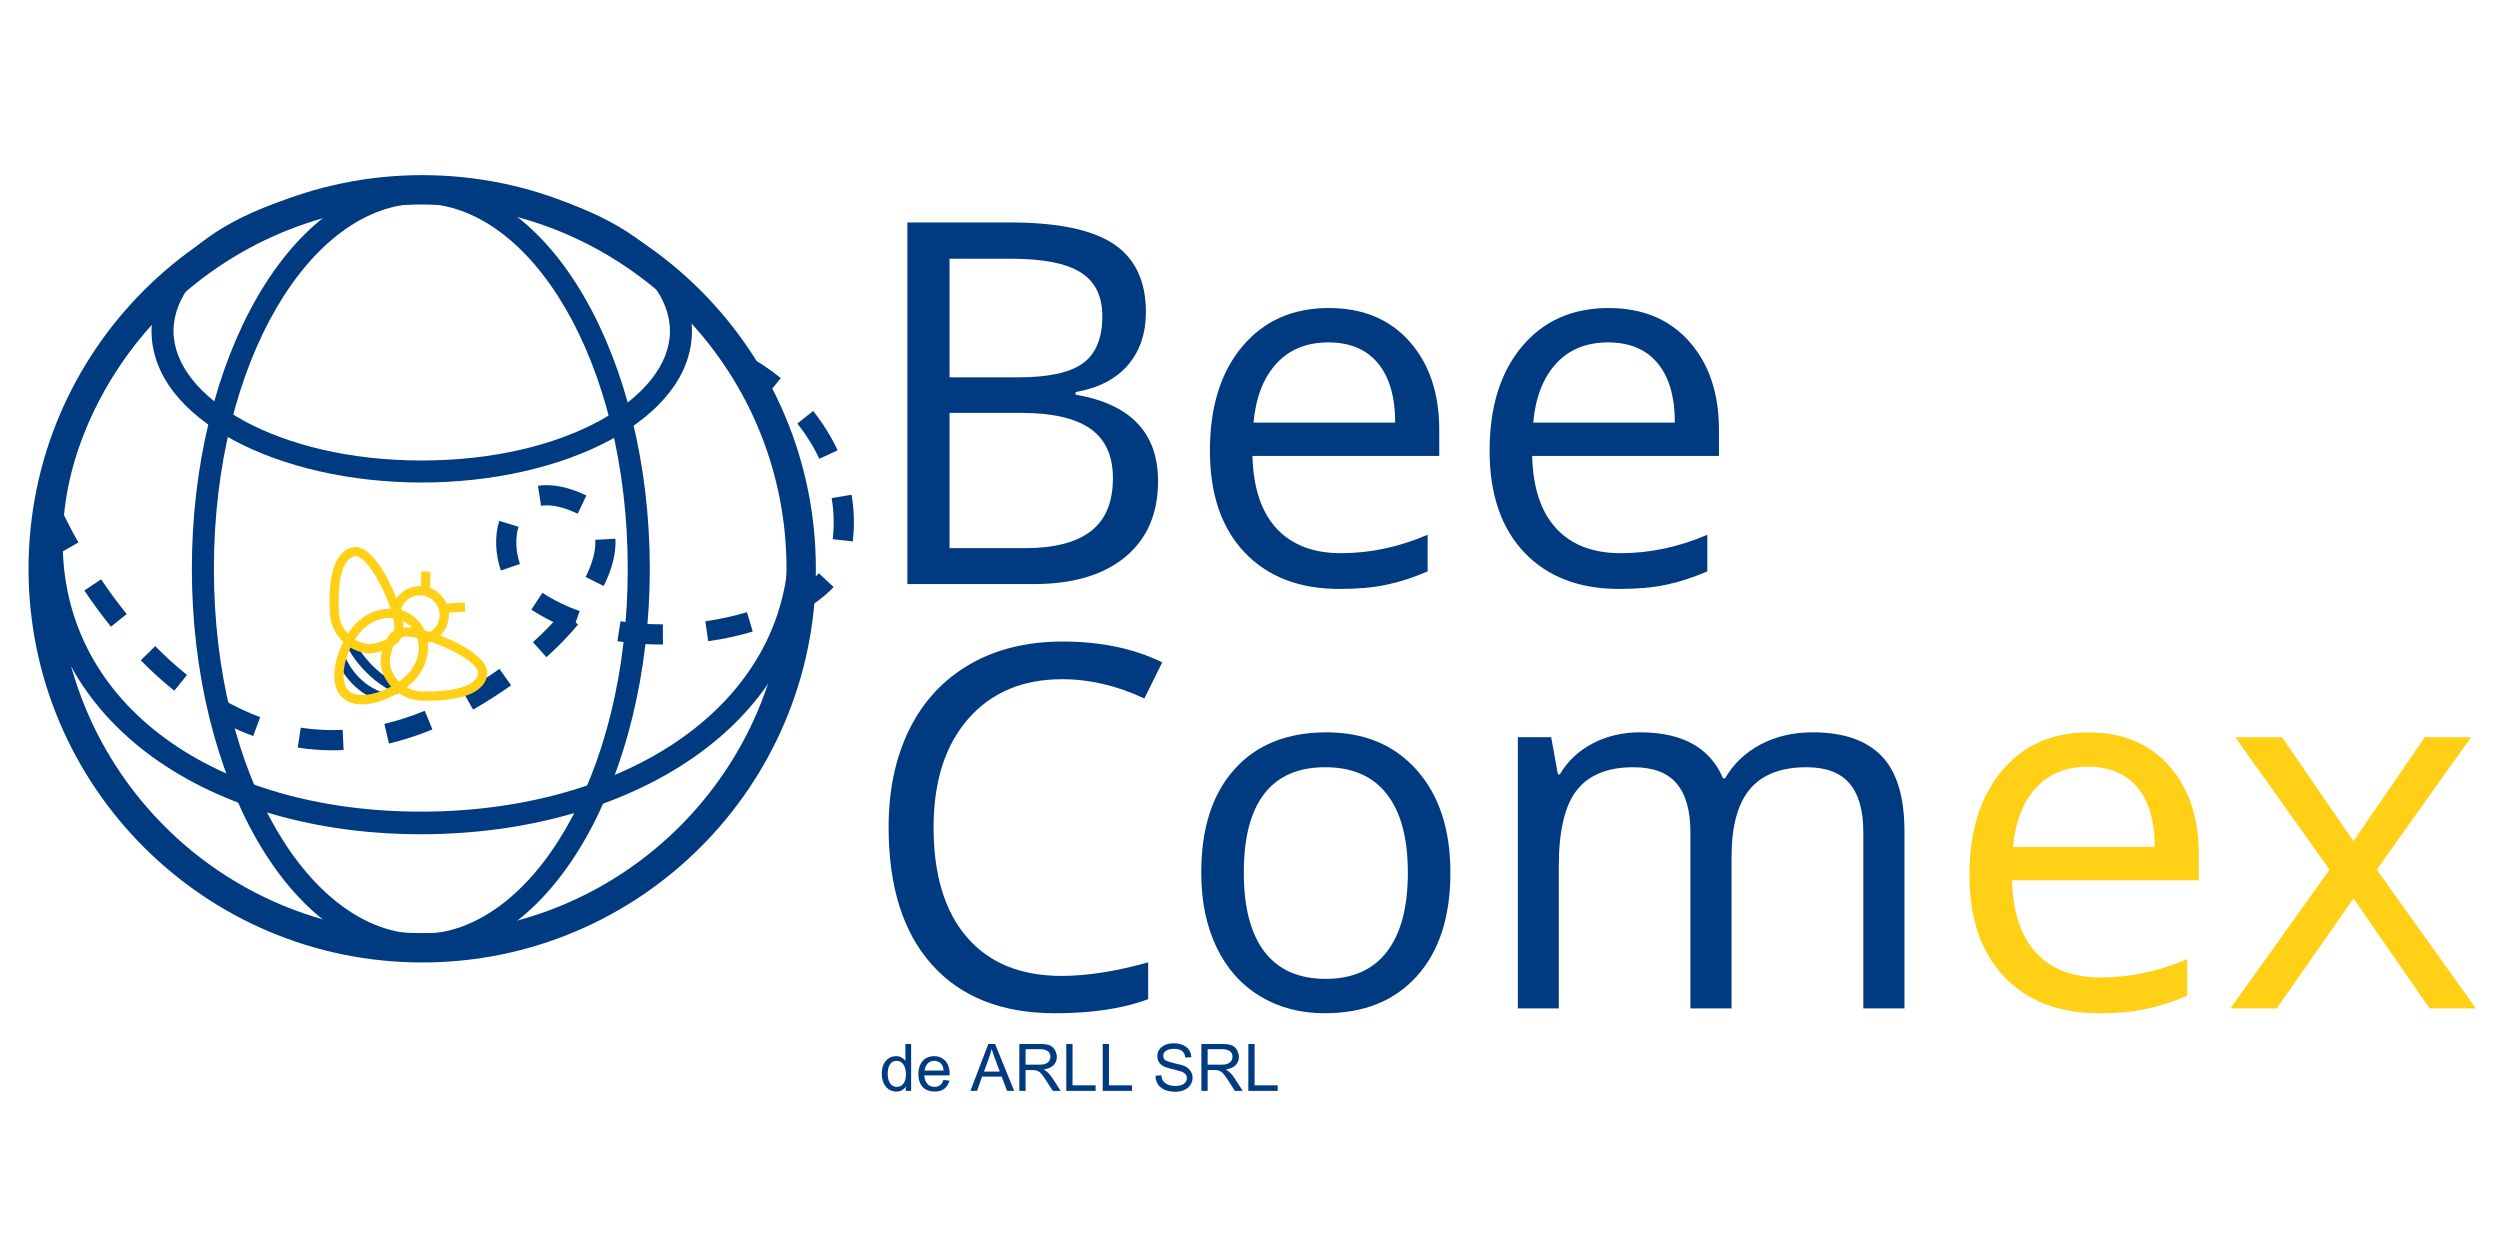 <svg xmlns="http://www.w3.org/2000/svg" xmlns:xlink="http://www.w3.org/1999/xlink" width="300" zoomAndPan="magnify" viewBox="0 0 224.88 112.5" height="150" preserveAspectRatio="xMidYMid meet" version="1.0"><defs><g/><clipPath id="4e946f35e6"><path d="M 0.438 4 L 224 4 L 224 105 L 0.438 105 Z M 0.438 4 " clip-rule="nonzero"/></clipPath><clipPath id="84ab11458d"><path d="M 76 0.062 L 223.367 0.062 L 223.367 100.414 L 76 100.414 Z M 76 0.062 " clip-rule="nonzero"/></clipPath><clipPath id="4575d3ab84"><rect x="0" width="148" y="0" height="101"/></clipPath><clipPath id="15143fcfcd"><path d="M 2.488 11.742 L 73.387 11.742 L 73.387 82.641 L 2.488 82.641 Z M 2.488 11.742 " clip-rule="nonzero"/></clipPath><clipPath id="6c06d7a8db"><path d="M 73.367 47.191 C 73.367 66.758 57.504 82.621 37.938 82.621 L 37.938 81.301 L 37.938 82.621 C 18.371 82.621 2.508 66.758 2.508 47.191 L 3.828 47.191 L 2.508 47.191 C 2.508 27.625 18.371 11.762 37.938 11.762 L 37.938 13.082 L 37.938 11.762 C 57.504 11.762 73.367 27.625 73.367 47.191 L 72.047 47.191 L 73.367 47.191 M 70.727 47.191 C 70.727 29.086 56.047 14.406 37.941 14.406 C 19.836 14.406 5.156 29.086 5.156 47.191 C 5.156 65.297 19.836 79.977 37.941 79.977 C 56.047 79.977 70.727 65.297 70.727 47.191 Z M 70.727 47.191 " clip-rule="nonzero"/></clipPath><clipPath id="2d27e7c8dd"><path d="M 0.488 0.742 L 71.387 0.742 L 71.387 71.641 L 0.488 71.641 Z M 0.488 0.742 " clip-rule="nonzero"/></clipPath><clipPath id="fc7688f3e1"><path d="M 71.367 36.191 C 71.367 55.758 55.504 71.621 35.938 71.621 L 35.938 70.301 L 35.938 71.621 C 16.371 71.621 0.508 55.758 0.508 36.191 L 1.828 36.191 L 0.508 36.191 C 0.508 16.625 16.371 0.762 35.938 0.762 L 35.938 2.082 L 35.938 0.762 C 55.504 0.762 71.367 16.625 71.367 36.191 L 70.047 36.191 L 71.367 36.191 M 68.727 36.191 C 68.727 18.086 54.047 3.406 35.941 3.406 C 17.836 3.406 3.156 18.086 3.156 36.191 C 3.156 54.297 17.836 68.977 35.941 68.977 C 54.047 68.977 68.727 54.297 68.727 36.191 Z M 68.727 36.191 " clip-rule="nonzero"/></clipPath><clipPath id="b54aa1366a"><rect x="0" width="72" y="0" height="72"/></clipPath><clipPath id="09ea2062e7"><path d="M 17.137 12.328 L 58.445 12.328 L 58.445 82.055 L 17.137 82.055 Z M 17.137 12.328 " clip-rule="nonzero"/></clipPath><clipPath id="4c4e88cec2"><path d="M 58.422 47.191 C 58.422 65.895 49.609 82.043 37.812 82.043 L 37.812 81.051 L 37.812 82.043 C 26.016 82.043 17.207 65.895 17.207 47.191 L 18.195 47.191 L 17.207 47.191 C 17.207 28.488 26.016 12.34 37.812 12.34 L 37.812 13.328 L 37.812 12.34 C 49.609 12.34 58.422 28.488 58.422 47.191 L 57.43 47.191 L 58.422 47.191 M 56.438 47.191 C 56.438 28.492 47.684 14.324 37.812 14.324 C 27.945 14.324 19.191 28.492 19.191 47.191 C 19.191 65.891 27.945 80.059 37.812 80.059 C 47.684 80.059 56.438 65.887 56.438 47.191 Z M 56.438 47.191 " clip-rule="nonzero"/></clipPath><clipPath id="d171b89176"><path d="M 0.164 0.328 L 41.445 0.328 L 41.445 70.055 L 0.164 70.055 Z M 0.164 0.328 " clip-rule="nonzero"/></clipPath><clipPath id="0279e536f8"><path d="M 41.422 35.191 C 41.422 53.895 32.609 70.043 20.812 70.043 L 20.812 69.051 L 20.812 70.043 C 9.016 70.043 0.207 53.895 0.207 35.191 L 1.195 35.191 L 0.207 35.191 C 0.207 16.488 9.016 0.34 20.812 0.34 L 20.812 1.328 L 20.812 0.34 C 32.609 0.34 41.422 16.488 41.422 35.191 L 40.43 35.191 L 41.422 35.191 M 39.438 35.191 C 39.438 16.492 30.684 2.324 20.812 2.324 C 10.945 2.324 2.191 16.492 2.191 35.191 C 2.191 53.891 10.945 68.059 20.812 68.059 C 30.684 68.059 39.438 53.887 39.438 35.191 Z M 39.438 35.191 " clip-rule="nonzero"/></clipPath><clipPath id="aa376ca68c"><rect x="0" width="42" y="0" height="71"/></clipPath><clipPath id="153c65a24c"><path d="M 13.328 12.035 L 62.254 12.035 L 62.254 39.574 L 13.328 39.574 Z M 13.328 12.035 " clip-rule="nonzero"/></clipPath><clipPath id="e223180a92"><path d="M 62.215 25.785 C 62.215 33.773 50.715 39.426 37.895 39.426 L 37.895 38.438 L 37.895 39.426 C 25.07 39.426 13.578 33.77 13.578 25.785 L 14.566 25.785 L 13.578 25.785 C 13.578 17.797 25.078 12.145 37.895 12.145 L 37.895 13.137 L 37.895 12.145 C 50.719 12.145 62.215 17.801 62.215 25.785 L 61.227 25.785 L 62.215 25.785 M 60.234 25.785 C 60.234 19.801 50.84 14.125 37.891 14.125 C 24.945 14.125 15.555 19.801 15.555 25.785 C 15.555 31.773 24.949 37.445 37.895 37.445 C 50.844 37.445 60.238 31.773 60.238 25.785 Z M 60.234 25.785 " clip-rule="nonzero"/></clipPath><clipPath id="3850f30a4a"><path d="M 0.34 0.035 L 49.254 0.035 L 49.254 27.488 L 0.34 27.488 Z M 0.34 0.035 " clip-rule="nonzero"/></clipPath><clipPath id="a35a527655"><path d="M 49.215 13.785 C 49.215 21.773 37.715 27.426 24.895 27.426 L 24.895 26.438 L 24.895 27.426 C 12.07 27.426 0.578 21.77 0.578 13.785 L 1.566 13.785 L 0.578 13.785 C 0.578 5.797 12.078 0.145 24.895 0.145 L 24.895 1.137 L 24.895 0.145 C 37.719 0.145 49.215 5.801 49.215 13.785 L 48.227 13.785 L 49.215 13.785 M 47.234 13.785 C 47.234 7.801 37.84 2.125 24.891 2.125 C 11.945 2.125 2.555 7.801 2.555 13.785 C 2.555 19.773 11.949 25.445 24.895 25.445 C 37.844 25.445 47.238 19.773 47.238 13.785 Z M 47.234 13.785 " clip-rule="nonzero"/></clipPath><clipPath id="ab21beedd0"><rect x="0" width="50" y="0" height="28"/></clipPath><clipPath id="795e57f8c5"><path d="M 3.367 12.035 L 73 12.035 L 73 71.215 L 3.367 71.215 Z M 3.367 12.035 " clip-rule="nonzero"/></clipPath><clipPath id="b376049e05"><path d="M 72.977 44.77 C 72.977 61.371 56.457 71.082 37.812 71.082 L 37.812 70.066 L 37.812 71.082 C 19.129 71.082 3.559 61.34 3.559 44.77 L 4.574 44.77 L 3.559 44.77 C 3.559 28.469 18.812 12.07 37.812 12.07 L 37.812 13.082 L 37.812 12.066 C 56.781 12.066 72.977 28.43 72.977 44.766 L 71.961 44.766 L 72.977 44.766 M 70.945 44.766 C 70.945 29.633 55.746 14.09 37.809 14.09 C 19.91 14.09 5.582 29.598 5.582 44.766 C 5.582 59.664 19.594 69.047 37.809 69.047 C 56.062 69.047 70.945 59.633 70.945 44.766 Z M 70.945 44.766 " clip-rule="nonzero"/></clipPath><clipPath id="e231fc3684"><path d="M 0.543 0.035 L 70 0.035 L 70 59.215 L 0.543 59.215 Z M 0.543 0.035 " clip-rule="nonzero"/></clipPath><clipPath id="24fc5c0918"><path d="M 69.977 32.77 C 69.977 49.371 53.457 59.082 34.812 59.082 L 34.812 58.066 L 34.812 59.082 C 16.129 59.082 0.559 49.34 0.559 32.77 L 1.574 32.77 L 0.559 32.77 C 0.559 16.469 15.812 0.07 34.812 0.07 L 34.812 1.082 L 34.812 0.066 C 53.781 0.066 69.977 16.43 69.977 32.766 L 68.961 32.766 L 69.977 32.766 M 67.945 32.766 C 67.945 17.633 52.746 2.09 34.809 2.09 C 16.91 2.09 2.582 17.598 2.582 32.766 C 2.582 47.664 16.594 57.047 34.809 57.047 C 53.062 57.047 67.945 47.633 67.945 32.766 Z M 67.945 32.766 " clip-rule="nonzero"/></clipPath><clipPath id="3f1a172c7c"><rect x="0" width="70" y="0" height="60"/></clipPath><clipPath id="830e00c747"><path d="M 3.367 27.562 L 76.902 27.562 L 76.902 63.598 L 3.367 63.598 Z M 3.367 27.562 " clip-rule="nonzero"/></clipPath><clipPath id="026157e32e"><path d="M 9.039 48.137 C 9.719 49.145 10.488 50.203 11.34 51.266 L 9.926 52.402 C 9.035 51.297 8.238 50.195 7.531 49.148 Z M 13.906 54.152 C 14.797 55.055 15.75 55.93 16.77 56.742 L 15.629 58.164 C 14.551 57.305 13.543 56.383 12.609 55.43 Z M 19.918 58.914 C 21.008 59.547 22.152 60.098 23.355 60.543 L 22.73 62.246 C 21.422 61.766 20.18 61.172 19.004 60.488 Z M 27.012 61.488 C 27.938 61.633 28.895 61.707 29.875 61.707 L 29.875 62.613 L 29.875 61.707 C 30.172 61.707 30.469 61.699 30.777 61.688 L 30.863 63.5 C 30.531 63.52 30.199 63.527 29.879 63.527 C 28.801 63.527 27.754 63.441 26.734 63.285 Z M 34.531 61.148 C 35.707 60.871 36.918 60.484 38.168 59.969 L 38.855 61.652 C 37.523 62.195 36.219 62.613 34.949 62.918 Z M 41.625 58.281 C 42.469 57.801 43.332 57.266 44.203 56.676 L 44.715 57.43 L 44.203 56.676 C 44.438 56.52 44.664 56.359 44.887 56.199 L 45.941 57.68 C 45.703 57.848 45.469 58.012 45.223 58.176 C 44.309 58.797 43.41 59.355 42.52 59.863 Z M 47.906 53.793 C 48.934 52.875 49.816 51.953 50.566 51.047 L 51.965 52.203 C 51.156 53.18 50.203 54.172 49.117 55.145 Z M 52.648 47.93 C 53.305 46.621 53.57 45.48 53.516 44.582 L 55.328 44.484 C 55.402 45.801 55.012 47.258 54.273 48.738 Z M 51.934 42.234 C 51.93 42.23 51.926 42.23 51.922 42.227 C 50.477 41.547 49.406 41.398 48.637 41.52 L 48.359 39.723 C 49.598 39.531 51.047 39.805 52.695 40.586 L 52.305 41.402 L 52.695 40.586 C 52.703 40.59 52.707 40.594 52.715 40.594 Z M 46.605 43.41 C 46.305 44.395 46.344 45.621 46.734 46.758 L 45.016 47.344 C 44.523 45.902 44.441 44.273 44.871 42.879 Z M 48.758 49.352 C 49.789 50.027 50.918 50.574 52.113 51 L 51.504 52.711 C 50.188 52.242 48.93 51.633 47.762 50.867 Z M 55.785 51.914 C 57.039 52.109 58.316 52.195 59.598 52.191 L 59.602 54.008 C 58.234 54.012 56.859 53.918 55.508 53.711 Z M 63.422 51.914 C 64.73 51.727 65.988 51.449 67.168 51.098 L 67.684 52.84 C 66.418 53.219 65.074 53.512 63.68 53.711 Z M 70.68 49.711 C 71.93 49.066 72.934 48.344 73.633 47.594 L 74.965 48.832 C 74.086 49.777 72.895 50.617 71.52 51.328 Z M 74.887 44.527 C 75.031 43.242 74.988 42.004 74.789 40.828 L 76.582 40.527 C 76.809 41.863 76.859 43.27 76.691 44.727 Z M 73.68 37.293 C 73.145 36.152 72.473 35.086 71.703 34.117 L 73.125 32.988 C 73.977 34.062 74.727 35.246 75.324 36.527 Z M 69.059 31.441 C 68.039 30.605 66.969 29.918 65.914 29.395 L 66.719 27.77 C 67.898 28.352 69.086 29.117 70.211 30.031 Z M 5.242 41.383 L 4.406 41.738 L 5.242 41.383 C 5.242 41.383 5.836 42.773 6.996 44.824 L 5.414 45.719 C 4.215 43.594 3.594 42.141 3.574 42.094 Z M 5.242 41.383 " clip-rule="nonzero"/></clipPath><clipPath id="c1bb683ae8"><path d="M 0.543 0.562 L 73.898 0.562 L 73.898 36.598 L 0.543 36.598 Z M 0.543 0.562 " clip-rule="nonzero"/></clipPath><clipPath id="166944b69b"><path d="M 6.039 21.137 C 6.719 22.145 7.488 23.203 8.34 24.266 L 6.926 25.402 C 6.035 24.297 5.238 23.195 4.531 22.148 Z M 10.906 27.152 C 11.797 28.055 12.75 28.93 13.77 29.742 L 12.629 31.164 C 11.551 30.305 10.543 29.383 9.609 28.43 Z M 16.918 31.914 C 18.008 32.547 19.152 33.098 20.355 33.543 L 19.73 35.246 C 18.422 34.766 17.18 34.172 16.004 33.488 Z M 24.012 34.488 C 24.938 34.633 25.895 34.707 26.875 34.707 L 26.875 35.613 L 26.875 34.707 C 27.172 34.707 27.469 34.699 27.777 34.688 L 27.863 36.5 C 27.531 36.52 27.199 36.527 26.879 36.527 C 25.801 36.527 24.754 36.441 23.734 36.285 Z M 31.531 34.148 C 32.707 33.871 33.918 33.484 35.168 32.969 L 35.855 34.652 C 34.523 35.195 33.219 35.613 31.949 35.918 Z M 38.625 31.281 C 39.469 30.801 40.332 30.266 41.203 29.676 L 41.715 30.43 L 41.203 29.676 C 41.438 29.52 41.664 29.359 41.887 29.199 L 42.941 30.68 C 42.703 30.848 42.469 31.012 42.223 31.176 C 41.309 31.797 40.41 32.355 39.52 32.863 Z M 44.906 26.793 C 45.934 25.875 46.816 24.953 47.566 24.047 L 48.965 25.203 C 48.156 26.18 47.203 27.172 46.117 28.145 Z M 49.648 20.93 C 50.305 19.621 50.57 18.48 50.516 17.582 L 52.328 17.484 C 52.402 18.801 52.012 20.258 51.273 21.738 Z M 48.934 15.234 C 48.93 15.23 48.926 15.23 48.922 15.227 C 47.477 14.547 46.406 14.398 45.637 14.52 L 45.359 12.723 C 46.598 12.531 48.047 12.805 49.695 13.586 L 49.305 14.402 L 49.695 13.586 C 49.703 13.59 49.707 13.594 49.715 13.594 Z M 43.605 16.41 C 43.305 17.395 43.344 18.621 43.734 19.758 L 42.016 20.344 C 41.523 18.902 41.441 17.273 41.871 15.879 Z M 45.758 22.352 C 46.789 23.027 47.918 23.574 49.113 24 L 48.504 25.711 C 47.188 25.242 45.93 24.633 44.762 23.867 Z M 52.785 24.914 C 54.039 25.109 55.316 25.195 56.598 25.191 L 56.602 27.008 C 55.234 27.012 53.859 26.918 52.508 26.711 Z M 60.422 24.914 C 61.73 24.727 62.988 24.449 64.168 24.098 L 64.684 25.84 C 63.418 26.219 62.074 26.512 60.68 26.711 Z M 67.68 22.711 C 68.93 22.066 69.934 21.344 70.633 20.594 L 71.965 21.832 C 71.086 22.777 69.895 23.617 68.52 24.328 Z M 71.887 17.527 C 72.031 16.242 71.988 15.004 71.789 13.828 L 73.582 13.527 C 73.809 14.863 73.859 16.27 73.691 17.727 Z M 70.68 10.293 C 70.145 9.152 69.473 8.086 68.703 7.117 L 70.125 5.988 C 70.977 7.062 71.727 8.246 72.324 9.527 Z M 66.059 4.441 C 65.039 3.605 63.969 2.918 62.914 2.395 L 63.719 0.77 C 64.898 1.352 66.086 2.117 67.211 3.031 Z M 2.242 14.383 L 1.406 14.738 L 2.242 14.383 C 2.242 14.383 2.836 15.773 3.996 17.824 L 2.414 18.719 C 1.215 16.594 0.594 15.141 0.574 15.094 Z M 2.242 14.383 " clip-rule="nonzero"/></clipPath><clipPath id="434417d9c1"><rect x="0" width="74" y="0" height="37"/></clipPath><clipPath id="737213650d"><path d="M 31.199 53.637 L 36.18 53.637 L 36.18 58.617 L 31.199 58.617 Z M 31.199 53.637 " clip-rule="nonzero"/></clipPath><clipPath id="f10da79071"><path d="M 31.957 53.898 C 31.945 53.871 33.168 56.418 36.051 57.707 L 35.715 58.461 C 32.562 57.051 31.227 54.281 31.215 54.258 Z M 31.957 53.898 " clip-rule="nonzero"/></clipPath><clipPath id="d8c2a1605a"><path d="M 0.199 0.824 L 5.18 0.824 L 5.18 5.602 L 0.199 5.602 Z M 0.199 0.824 " clip-rule="nonzero"/></clipPath><clipPath id="76408a07ad"><path d="M 0.957 0.898 C 0.945 0.871 2.168 3.418 5.051 4.707 L 4.715 5.461 C 1.562 4.051 0.227 1.281 0.215 1.258 Z M 0.957 0.898 " clip-rule="nonzero"/></clipPath><clipPath id="b2a97fa965"><rect x="0" width="6" y="0" height="6"/></clipPath><clipPath id="4ba4a13634"><path d="M 30.027 55.102 L 34.422 55.102 L 34.422 59.203 L 30.027 59.203 Z M 30.027 55.102 " clip-rule="nonzero"/></clipPath><clipPath id="26d21c046b"><path d="M 31.023 55.141 C 31.016 55.113 31.855 57.438 34.352 58.316 L 34.078 59.098 C 31.211 58.086 30.258 55.445 30.25 55.422 Z M 31.023 55.141 " clip-rule="nonzero"/></clipPath><clipPath id="9b1614e8fb"><path d="M 0.066 0.102 L 4.367 0.102 L 4.367 4.203 L 0.066 4.203 Z M 0.066 0.102 " clip-rule="nonzero"/></clipPath><clipPath id="d676d82eb7"><path d="M 1.023 0.141 C 1.016 0.113 1.855 2.438 4.352 3.316 L 4.078 4.098 C 1.211 3.086 0.258 0.445 0.25 0.422 Z M 1.023 0.141 " clip-rule="nonzero"/></clipPath><clipPath id="64d1f2f979"><rect x="0" width="5" y="0" height="5"/></clipPath><clipPath id="83a3c18505"><path d="M 30 50.707 L 38.523 50.707 L 38.523 59.496 L 30 59.496 Z M 30 50.707 " clip-rule="nonzero"/></clipPath><clipPath id="78d8147566"><path d="M 35.484 51.645 C 34.477 51.48 33.312 51.855 32.469 52.777 C 31.074 54.289 30.305 57.234 31.332 58.184 L 31.051 58.484 L 31.332 58.184 C 32.363 59.129 35.273 58.152 36.664 56.645 C 37.492 55.75 37.781 54.598 37.566 53.621 L 38.371 53.441 C 38.648 54.699 38.27 56.129 37.27 57.207 L 36.969 56.926 L 37.27 57.207 C 35.879 58.715 32.395 60.289 30.773 58.793 C 29.148 57.301 30.477 53.723 31.863 52.223 L 32.168 52.504 L 31.863 52.223 C 32.887 51.117 34.32 50.621 35.625 50.84 Z M 35.484 51.645 " clip-rule="nonzero"/></clipPath><clipPath id="623c36f5d5"><path d="M 0 0.707 L 8.523 0.707 L 8.523 9.496 L 0 9.496 Z M 0 0.707 " clip-rule="nonzero"/></clipPath><clipPath id="1dab45bf20"><path d="M 5.484 1.645 C 4.477 1.48 3.312 1.855 2.469 2.777 C 1.074 4.289 0.305 7.234 1.332 8.184 L 1.051 8.484 L 1.332 8.184 C 2.363 9.129 5.273 8.152 6.664 6.645 C 7.492 5.75 7.781 4.598 7.566 3.621 L 8.371 3.441 C 8.648 4.699 8.27 6.129 7.27 7.207 L 6.969 6.926 L 7.27 7.207 C 5.879 8.715 2.395 10.289 0.773 8.793 C -0.852 7.301 0.477 3.723 1.863 2.223 L 2.168 2.504 L 1.863 2.223 C 2.887 1.117 4.32 0.621 5.625 0.84 Z M 5.484 1.645 " clip-rule="nonzero"/></clipPath><clipPath id="d16e710b6c"><rect x="0" width="9" y="0" height="10"/></clipPath><clipPath id="31de21f477"><path d="M 35.008 48.656 L 40.574 48.656 L 40.574 54 L 35.008 54 Z M 35.008 48.656 " clip-rule="nonzero"/></clipPath><clipPath id="123428e7ad"><path d="M 37.922 53.113 C 38.336 53.07 38.734 52.883 39.035 52.555 L 39.336 52.836 L 39.035 52.555 C 39.695 51.836 39.656 50.715 38.934 50.051 L 39.219 49.75 L 38.934 50.051 C 38.215 49.391 37.094 49.43 36.43 50.152 C 36.137 50.465 35.984 50.859 35.965 51.262 L 35.551 51.238 L 35.617 50.836 C 36.258 50.941 36.863 51.219 37.363 51.68 C 37.887 52.164 38.219 52.781 38.367 53.441 L 37.965 53.531 L 37.922 53.125 M 38.008 53.941 L 37.641 53.98 L 37.562 53.621 C 37.445 53.105 37.191 52.645 36.805 52.281 L 37.086 51.98 L 36.805 52.281 C 36.43 51.938 35.977 51.727 35.484 51.645 L 35.117 51.582 L 35.141 51.215 C 35.168 50.633 35.395 50.055 35.828 49.594 L 36.129 49.875 L 35.828 49.594 C 36.801 48.535 38.441 48.469 39.5 49.441 C 40.555 50.414 40.621 52.059 39.648 53.113 C 39.203 53.594 38.617 53.871 38.012 53.934 Z M 38.008 53.941 " clip-rule="nonzero"/></clipPath><clipPath id="f010dc94f3"><path d="M 0.082 0.656 L 5.574 0.656 L 5.574 6 L 0.082 6 Z M 0.082 0.656 " clip-rule="nonzero"/></clipPath><clipPath id="f8e9c5101b"><path d="M 2.922 5.113 C 3.336 5.07 3.734 4.883 4.035 4.555 L 4.336 4.836 L 4.035 4.555 C 4.695 3.836 4.656 2.715 3.934 2.051 L 4.219 1.75 L 3.934 2.051 C 3.215 1.391 2.094 1.43 1.43 2.152 C 1.137 2.465 0.984 2.859 0.965 3.262 L 0.551 3.238 L 0.617 2.836 C 1.258 2.941 1.863 3.219 2.363 3.68 C 2.887 4.164 3.219 4.781 3.367 5.441 L 2.965 5.531 L 2.922 5.125 M 3.008 5.941 L 2.641 5.98 L 2.562 5.621 C 2.445 5.105 2.191 4.645 1.805 4.281 L 2.086 3.98 L 1.805 4.281 C 1.43 3.938 0.977 3.727 0.484 3.645 L 0.117 3.582 L 0.141 3.215 C 0.168 2.633 0.395 2.055 0.828 1.594 L 1.129 1.875 L 0.828 1.594 C 1.801 0.535 3.441 0.469 4.5 1.441 C 5.555 2.414 5.621 4.059 4.648 5.113 C 4.203 5.594 3.617 5.871 3.012 5.934 Z M 3.008 5.941 " clip-rule="nonzero"/></clipPath><clipPath id="0332e717b4"><rect x="0" width="6" y="0" height="6"/></clipPath><clipPath id="e2db206cc0"><path d="M 35.301 50.707 L 38.523 50.707 L 38.523 53.637 L 35.301 53.637 Z M 35.301 50.707 " clip-rule="nonzero"/></clipPath><clipPath id="d14ccec91e"><path d="M 37.566 53.617 C 37.449 53.102 37.195 52.641 36.809 52.277 L 37.09 51.977 L 36.809 52.277 C 36.434 51.934 35.98 51.723 35.488 51.641 L 35.625 50.824 C 36.266 50.934 36.871 51.211 37.371 51.672 C 37.895 52.156 38.227 52.77 38.375 53.434 Z M 37.566 53.617 " clip-rule="nonzero"/></clipPath><clipPath id="aa1973a4d5"><path d="M 0.324 0.719 L 3.43 0.719 L 3.43 3.637 L 0.324 3.637 Z M 0.324 0.719 " clip-rule="nonzero"/></clipPath><clipPath id="7a1883d852"><path d="M 2.566 3.617 C 2.449 3.102 2.195 2.641 1.809 2.277 L 2.09 1.977 L 1.809 2.277 C 1.434 1.934 0.98 1.723 0.488 1.641 L 0.625 0.824 C 1.266 0.934 1.871 1.211 2.371 1.672 C 2.895 2.156 3.227 2.77 3.375 3.434 Z M 2.566 3.617 " clip-rule="nonzero"/></clipPath><clipPath id="d8e6ca6a9e"><rect x="0" width="4" y="0" height="4"/></clipPath><clipPath id="44a5871c3a"><path d="M 29.441 45.141 L 36.473 45.141 L 36.473 54.809 L 29.441 54.809 Z M 29.441 45.141 " clip-rule="nonzero"/></clipPath><clipPath id="ff85fd640e"><path d="M 31.617 45.273 C 33.598 44.766 35.598 49.352 36.09 51.273 C 36.73 53.762 35.406 54.32 33.84 54.719 C 33.84 54.719 33.836 54.719 33.836 54.719 L 33.73 54.316 L 33.836 54.719 C 32.25 55.121 30.242 53.906 29.738 51.93 C 29.676 51.684 29.633 51.426 29.621 51.152 L 30.035 51.133 L 29.621 51.152 C 29.5 48.703 29.734 45.754 31.617 45.27 L 31.719 45.672 L 31.617 45.27 M 31.82 46.07 C 30.711 46.355 30.309 48.383 30.441 51.105 C 30.453 51.324 30.484 51.523 30.531 51.719 C 30.941 53.32 32.547 54.188 33.629 53.91 C 33.629 53.91 33.633 53.91 33.633 53.91 C 35.062 53.547 35.746 53.262 35.289 51.469 L 35.691 51.363 L 35.289 51.469 C 34.684 49.109 32.828 45.805 31.82 46.066 Z M 31.82 46.07 " clip-rule="nonzero"/></clipPath><clipPath id="3344ec233f"><path d="M 0.441 0.141 L 7.473 0.141 L 7.473 9.809 L 0.441 9.809 Z M 0.441 0.141 " clip-rule="nonzero"/></clipPath><clipPath id="abc0c0e1e5"><path d="M 2.617 0.273 C 4.598 -0.234 6.598 4.352 7.09 6.273 C 7.73 8.762 6.406 9.32 4.84 9.719 C 4.84 9.719 4.836 9.719 4.836 9.719 L 4.73 9.316 L 4.836 9.719 C 3.25 10.121 1.242 8.906 0.738 6.93 C 0.676 6.684 0.633 6.426 0.621 6.152 L 1.035 6.133 L 0.621 6.152 C 0.5 3.703 0.734 0.754 2.617 0.27 L 2.719 0.672 L 2.617 0.27 M 2.82 1.07 C 1.711 1.355 1.309 3.383 1.441 6.105 C 1.453 6.324 1.484 6.523 1.531 6.719 C 1.941 8.32 3.547 9.188 4.629 8.91 C 4.629 8.91 4.633 8.91 4.633 8.91 C 6.062 8.547 6.746 8.262 6.289 6.469 L 6.691 6.363 L 6.289 6.469 C 5.684 4.109 3.828 0.805 2.82 1.066 Z M 2.82 1.07 " clip-rule="nonzero"/></clipPath><clipPath id="00c460bd71"><rect x="0" width="8" y="0" height="10"/></clipPath><clipPath id="d2ab5f6bf0"><path d="M 34.129 52.465 L 43.797 52.465 L 43.797 59.203 L 34.129 59.203 Z M 34.129 52.465 " clip-rule="nonzero"/></clipPath><clipPath id="028dcb5c71"><path d="M 42.961 56.68 C 43.184 55.66 39.816 53.922 37.438 53.406 C 35.629 53.012 35.371 53.707 35.059 55.152 C 34.82 56.242 35.738 57.812 37.359 58.164 C 37.555 58.207 37.762 58.23 37.977 58.234 L 37.973 58.648 L 37.977 58.234 C 40.703 58.273 42.719 57.797 42.965 56.68 L 43.363 56.766 L 42.965 56.68 M 43.77 56.855 C 43.355 58.758 40.418 59.098 37.961 59.062 C 37.695 59.059 37.434 59.031 37.18 58.973 C 35.184 58.539 33.902 56.57 34.25 54.973 L 34.652 55.059 L 34.25 54.973 C 34.594 53.395 35.102 52.051 37.613 52.598 L 37.527 53 L 37.613 52.598 C 39.551 53.02 44.203 54.859 43.766 56.855 Z M 43.77 56.855 " clip-rule="nonzero"/></clipPath><clipPath id="9181f203f4"><path d="M 0.129 0.465 L 9.797 0.465 L 9.797 7.203 L 0.129 7.203 Z M 0.129 0.465 " clip-rule="nonzero"/></clipPath><clipPath id="26c159dcf4"><path d="M 8.961 4.68 C 9.184 3.66 5.816 1.922 3.438 1.406 C 1.629 1.012 1.371 1.707 1.059 3.152 C 0.82 4.242 1.738 5.812 3.359 6.164 C 3.555 6.207 3.762 6.23 3.977 6.234 L 3.973 6.648 L 3.977 6.234 C 6.703 6.273 8.719 5.797 8.965 4.68 L 9.363 4.766 L 8.965 4.68 M 9.77 4.855 C 9.355 6.758 6.418 7.098 3.961 7.062 C 3.695 7.059 3.434 7.031 3.18 6.973 C 1.184 6.539 -0.098 4.57 0.25 2.973 L 0.652 3.059 L 0.25 2.973 C 0.594 1.395 1.102 0.051 3.613 0.598 L 3.527 1 L 3.613 0.598 C 5.551 1.02 10.203 2.859 9.766 4.855 Z M 9.77 4.855 " clip-rule="nonzero"/></clipPath><clipPath id="5708f55fef"><rect x="0" width="10" y="0" height="8"/></clipPath><clipPath id="b03fffe2ba"><path d="M 39.695 50.121 L 42 50.121 L 42 51.293 L 39.695 51.293 Z M 39.695 50.121 " clip-rule="nonzero"/></clipPath><clipPath id="6c8c5fe74b"><path d="M 39.949 50.344 L 41.766 50.215 L 41.824 51.035 L 40.008 51.168 Z M 39.949 50.344 " clip-rule="nonzero"/></clipPath><clipPath id="4bc1616232"><path d="M 0.863 0.121 L 3 0.121 L 3 1.195 L 0.863 1.195 Z M 0.863 0.121 " clip-rule="nonzero"/></clipPath><clipPath id="1116c0fb04"><path d="M 0.949 0.344 L 2.766 0.215 L 2.824 1.035 L 1.008 1.168 Z M 0.949 0.344 " clip-rule="nonzero"/></clipPath><clipPath id="0dbf0c7f99"><rect x="0" width="3" y="0" height="2"/></clipPath><clipPath id="262e7e935a"><path d="M 37.645 47.191 L 38.816 47.191 L 38.816 49.535 L 37.645 49.535 Z M 37.645 47.191 " clip-rule="nonzero"/></clipPath><clipPath id="86977f7aab"><path d="M 37.812 49.23 L 37.859 47.426 L 38.684 47.449 L 38.637 49.254 Z M 37.812 49.23 " clip-rule="nonzero"/></clipPath><clipPath id="d69f8226a4"><path d="M 0.711 0.371 L 1.816 0.371 L 1.816 2.281 L 0.711 2.281 Z M 0.711 0.371 " clip-rule="nonzero"/></clipPath><clipPath id="3a93487239"><path d="M 0.812 2.23 L 0.859 0.426 L 1.684 0.449 L 1.637 2.254 Z M 0.812 2.23 " clip-rule="nonzero"/></clipPath><clipPath id="bbe6ab7e92"><rect x="0" width="2" y="0" height="3"/></clipPath><clipPath id="068fa2ded3"><path d="M 0.047 0.664 L 3 0.664 L 3 6 L 0.047 6 Z M 0.047 0.664 " clip-rule="nonzero"/></clipPath><clipPath id="2ecbe043ab"><path d="M 8 0.664 L 13 0.664 L 13 6 L 8 6 Z M 8 0.664 " clip-rule="nonzero"/></clipPath><clipPath id="3e13412417"><path d="M 12 0.664 L 17 0.664 L 17 6 L 12 6 Z M 12 0.664 " clip-rule="nonzero"/></clipPath><clipPath id="b02f5e2d21"><path d="M 16 0.664 L 20 0.664 L 20 6 L 16 6 Z M 16 0.664 " clip-rule="nonzero"/></clipPath><clipPath id="332e311acd"><path d="M 20 0.664 L 23 0.664 L 23 6 L 20 6 Z M 20 0.664 " clip-rule="nonzero"/></clipPath><clipPath id="ef9b9d5f0c"><path d="M 24 0.664 L 29 0.664 L 29 6 L 24 6 Z M 24 0.664 " clip-rule="nonzero"/></clipPath><clipPath id="34f221014f"><path d="M 29 0.664 L 33 0.664 L 33 6 L 29 6 Z M 29 0.664 " clip-rule="nonzero"/></clipPath><clipPath id="59dcf3eff6"><path d="M 33 0.664 L 36 0.664 L 36 6 L 33 6 Z M 33 0.664 " clip-rule="nonzero"/></clipPath><clipPath id="076e517bd3"><rect x="0" width="37" y="0" height="7"/></clipPath><clipPath id="491d862c74"><rect x="0" width="224" y="0" height="101"/></clipPath></defs><g clip-path="url(#4e946f35e6)"><g transform="matrix(1, 0, 0, 1, 0, 4)"><g clip-path="url(#491d862c74)"><g clip-path="url(#84ab11458d)"><g transform="matrix(1, 0, 0, 1, 76, 0)"><g clip-path="url(#4575d3ab84)"><g fill="#003a81" fill-opacity="1"><g transform="translate(1.134, 48.567)"><g><path d="M 4.469 -32.547 L 13.672 -32.547 C 17.984 -32.547 21.102 -31.898 23.031 -30.609 C 24.969 -29.316 25.938 -27.273 25.938 -24.484 C 25.938 -22.555 25.395 -20.961 24.312 -19.703 C 23.238 -18.453 21.672 -17.645 19.609 -17.281 L 19.609 -17.047 C 24.555 -16.203 27.031 -13.609 27.031 -9.266 C 27.031 -6.348 26.047 -4.07 24.078 -2.438 C 22.109 -0.812 19.359 0 15.828 0 L 4.469 0 Z M 8.266 -18.609 L 14.5 -18.609 C 17.164 -18.609 19.082 -19.023 20.25 -19.859 C 21.426 -20.703 22.016 -22.117 22.016 -24.109 C 22.016 -25.93 21.359 -27.25 20.047 -28.062 C 18.742 -28.875 16.672 -29.281 13.828 -29.281 L 8.266 -29.281 Z M 8.266 -15.406 L 8.266 -3.234 L 15.047 -3.234 C 17.672 -3.234 19.645 -3.738 20.969 -4.75 C 22.301 -5.77 22.969 -7.363 22.969 -9.531 C 22.969 -11.551 22.289 -13.035 20.938 -13.984 C 19.582 -14.93 17.516 -15.406 14.734 -15.406 Z M 8.266 -15.406 "/></g></g></g><g fill="#003a81" fill-opacity="1"><g transform="translate(30.27, 48.567)"><g><path d="M 14.219 0.438 C 10.613 0.438 7.77 -0.656 5.688 -2.844 C 3.602 -5.039 2.562 -8.094 2.562 -12 C 2.562 -15.938 3.531 -19.062 5.469 -21.375 C 7.406 -23.688 10.004 -24.844 13.266 -24.844 C 16.328 -24.844 18.75 -23.836 20.531 -21.828 C 22.312 -19.816 23.203 -17.164 23.203 -13.875 L 23.203 -11.531 L 6.391 -11.531 C 6.461 -8.664 7.188 -6.488 8.562 -5 C 9.938 -3.52 11.867 -2.781 14.359 -2.781 C 16.984 -2.781 19.582 -3.332 22.156 -4.438 L 22.156 -1.141 C 20.844 -0.578 19.602 -0.176 18.438 0.062 C 17.281 0.312 15.875 0.438 14.219 0.438 Z M 13.219 -21.75 C 11.258 -21.75 9.695 -21.109 8.531 -19.828 C 7.375 -18.555 6.691 -16.789 6.484 -14.531 L 19.234 -14.531 C 19.234 -16.863 18.711 -18.648 17.672 -19.891 C 16.641 -21.129 15.156 -21.75 13.219 -21.75 Z M 13.219 -21.75 "/></g></g></g><g fill="#003a81" fill-opacity="1"><g transform="translate(55.443, 48.567)"><g><path d="M 14.219 0.438 C 10.613 0.438 7.77 -0.656 5.688 -2.844 C 3.602 -5.039 2.562 -8.094 2.562 -12 C 2.562 -15.938 3.531 -19.062 5.469 -21.375 C 7.406 -23.688 10.004 -24.844 13.266 -24.844 C 16.328 -24.844 18.75 -23.836 20.531 -21.828 C 22.312 -19.816 23.203 -17.164 23.203 -13.875 L 23.203 -11.531 L 6.391 -11.531 C 6.461 -8.664 7.188 -6.488 8.562 -5 C 9.938 -3.52 11.867 -2.781 14.359 -2.781 C 16.984 -2.781 19.582 -3.332 22.156 -4.438 L 22.156 -1.141 C 20.844 -0.578 19.602 -0.176 18.438 0.062 C 17.281 0.312 15.875 0.438 14.219 0.438 Z M 13.219 -21.75 C 11.258 -21.75 9.695 -21.109 8.531 -19.828 C 7.375 -18.555 6.691 -16.789 6.484 -14.531 L 19.234 -14.531 C 19.234 -16.863 18.711 -18.648 17.672 -19.891 C 16.641 -21.129 15.156 -21.75 13.219 -21.75 Z M 13.219 -21.75 "/></g></g></g><g fill="#003a81" fill-opacity="1"><g transform="translate(1.134, 86.754)"><g><path d="M 18.406 -29.625 C 14.832 -29.625 12.008 -28.43 9.938 -26.047 C 7.863 -23.672 6.828 -20.414 6.828 -16.281 C 6.828 -12.02 7.828 -8.727 9.828 -6.406 C 11.828 -4.082 14.672 -2.922 18.359 -2.922 C 20.629 -2.922 23.223 -3.328 26.141 -4.141 L 26.141 -0.828 C 23.879 0.016 21.094 0.438 17.781 0.438 C 12.988 0.438 9.289 -1.016 6.688 -3.922 C 4.082 -6.828 2.781 -10.957 2.781 -16.312 C 2.781 -19.664 3.406 -22.602 4.656 -25.125 C 5.914 -27.656 7.727 -29.602 10.094 -30.969 C 12.457 -32.332 15.242 -33.016 18.453 -33.016 C 21.867 -33.016 24.852 -32.391 27.406 -31.141 L 25.797 -27.891 C 23.336 -29.047 20.875 -29.625 18.406 -29.625 Z M 18.406 -29.625 "/></g></g></g><g fill="#003a81" fill-opacity="1"><g transform="translate(29.491, 86.754)"><g><path d="M 24.984 -12.219 C 24.984 -8.238 23.977 -5.133 21.969 -2.906 C 19.969 -0.676 17.203 0.438 13.672 0.438 C 11.484 0.438 9.547 -0.07 7.859 -1.094 C 6.172 -2.113 4.863 -3.582 3.938 -5.5 C 3.02 -7.414 2.562 -9.656 2.562 -12.219 C 2.562 -16.195 3.555 -19.297 5.547 -21.516 C 7.535 -23.734 10.297 -24.844 13.828 -24.844 C 17.242 -24.844 19.957 -23.707 21.969 -21.438 C 23.977 -19.164 24.984 -16.094 24.984 -12.219 Z M 6.391 -12.219 C 6.391 -9.102 7.008 -6.727 8.25 -5.094 C 9.5 -3.469 11.336 -2.656 13.766 -2.656 C 16.18 -2.656 18.016 -3.469 19.266 -5.094 C 20.523 -6.719 21.156 -9.094 21.156 -12.219 C 21.156 -15.32 20.523 -17.676 19.266 -19.281 C 18.016 -20.895 16.164 -21.703 13.719 -21.703 C 11.289 -21.703 9.461 -20.906 8.234 -19.312 C 7.004 -17.727 6.391 -15.363 6.391 -12.219 Z M 6.391 -12.219 "/></g></g></g><g fill="#003a81" fill-opacity="1"><g transform="translate(56.623, 86.754)"><g><path d="M 35.016 0 L 35.016 -15.875 C 35.016 -17.82 34.598 -19.281 33.766 -20.25 C 32.941 -21.219 31.656 -21.703 29.906 -21.703 C 27.602 -21.703 25.898 -21.039 24.797 -19.719 C 23.703 -18.406 23.156 -16.375 23.156 -13.625 L 23.156 0 L 19.453 0 L 19.453 -15.875 C 19.453 -17.82 19.035 -19.281 18.203 -20.25 C 17.379 -21.219 16.082 -21.703 14.312 -21.703 C 12 -21.703 10.301 -21.008 9.219 -19.625 C 8.145 -18.238 7.609 -15.961 7.609 -12.797 L 7.609 0 L 3.922 0 L 3.922 -24.406 L 6.922 -24.406 L 7.531 -21.062 L 7.703 -21.062 C 8.398 -22.25 9.383 -23.176 10.656 -23.844 C 11.926 -24.508 13.348 -24.844 14.922 -24.844 C 18.734 -24.844 21.223 -23.461 22.391 -20.703 L 22.578 -20.703 C 23.305 -21.984 24.359 -22.992 25.734 -23.734 C 27.117 -24.473 28.691 -24.844 30.453 -24.844 C 33.211 -24.844 35.281 -24.133 36.656 -22.719 C 38.031 -21.301 38.719 -19.035 38.719 -15.922 L 38.719 0 Z M 35.016 0 "/></g></g></g><g fill="#ffd016" fill-opacity="1"><g transform="translate(98.63, 86.754)"><g><path d="M 14.219 0.438 C 10.613 0.438 7.77 -0.656 5.688 -2.844 C 3.602 -5.039 2.562 -8.094 2.562 -12 C 2.562 -15.938 3.531 -19.062 5.469 -21.375 C 7.406 -23.688 10.004 -24.844 13.266 -24.844 C 16.328 -24.844 18.75 -23.836 20.531 -21.828 C 22.312 -19.816 23.203 -17.164 23.203 -13.875 L 23.203 -11.531 L 6.391 -11.531 C 6.461 -8.664 7.188 -6.488 8.562 -5 C 9.938 -3.52 11.867 -2.781 14.359 -2.781 C 16.984 -2.781 19.582 -3.332 22.156 -4.438 L 22.156 -1.141 C 20.844 -0.578 19.602 -0.176 18.438 0.062 C 17.281 0.312 15.875 0.438 14.219 0.438 Z M 13.219 -21.75 C 11.258 -21.75 9.695 -21.109 8.531 -19.828 C 7.375 -18.555 6.691 -16.789 6.484 -14.531 L 19.234 -14.531 C 19.234 -16.863 18.711 -18.648 17.672 -19.891 C 16.641 -21.129 15.156 -21.75 13.219 -21.75 Z M 13.219 -21.75 "/></g></g></g><g fill="#ffd016" fill-opacity="1"><g transform="translate(123.803, 86.754)"><g><path d="M 9.797 -12.484 L 1.312 -24.406 L 5.516 -24.406 L 11.953 -15.047 L 18.359 -24.406 L 22.531 -24.406 L 14.047 -12.484 L 22.969 0 L 18.797 0 L 11.953 -9.891 L 5.047 0 L 0.875 0 Z M 9.797 -12.484 "/></g></g></g></g></g></g><g clip-path="url(#15143fcfcd)"><g clip-path="url(#6c06d7a8db)"><g transform="matrix(1, 0, 0, 1, 2, 11)"><g clip-path="url(#b54aa1366a)"><g clip-path="url(#2d27e7c8dd)"><g clip-path="url(#fc7688f3e1)"><rect x="-83.856" width="388.593" fill="#003a81" y="-55.95" height="194.4" fill-opacity="1"/></g></g></g></g></g></g><g clip-path="url(#09ea2062e7)"><g clip-path="url(#4c4e88cec2)"><g transform="matrix(1, 0, 0, 1, 17, 12)"><g clip-path="url(#aa376ca68c)"><g clip-path="url(#d171b89176)"><g clip-path="url(#0279e536f8)"><rect x="-98.856" width="388.593" fill="#003a81" y="-56.95" height="194.4" fill-opacity="1"/></g></g></g></g></g></g><g clip-path="url(#153c65a24c)"><g clip-path="url(#e223180a92)"><g transform="matrix(1, 0, 0, 1, 13, 12)"><g clip-path="url(#ab21beedd0)"><g clip-path="url(#3850f30a4a)"><g clip-path="url(#a35a527655)"><rect x="-94.856" width="388.593" fill="#003a81" y="-56.95" height="194.4" fill-opacity="1"/></g></g></g></g></g></g><g clip-path="url(#795e57f8c5)"><g clip-path="url(#b376049e05)"><g transform="matrix(1, 0, 0, 1, 3, 12)"><g clip-path="url(#3f1a172c7c)"><g clip-path="url(#e231fc3684)"><g clip-path="url(#24fc5c0918)"><rect x="-84.856" width="388.593" fill="#003a81" y="-56.95" height="194.4" fill-opacity="1"/></g></g></g></g></g></g><g clip-path="url(#830e00c747)"><g clip-path="url(#026157e32e)"><g transform="matrix(1, 0, 0, 1, 3, 27)"><g clip-path="url(#434417d9c1)"><g clip-path="url(#c1bb683ae8)"><g clip-path="url(#166944b69b)"><rect x="-84.856" width="388.593" fill="#003a81" y="-71.95" height="194.4" fill-opacity="1"/></g></g></g></g></g></g><g clip-path="url(#737213650d)"><g clip-path="url(#f10da79071)"><g transform="matrix(1, 0, 0, 1, 31, 53)"><g clip-path="url(#b2a97fa965)"><g clip-path="url(#d8c2a1605a)"><g clip-path="url(#76408a07ad)"><rect x="-112.856" width="388.593" fill="#003a81" y="-97.95" height="194.4" fill-opacity="1"/></g></g></g></g></g></g><g clip-path="url(#4ba4a13634)"><g clip-path="url(#26d21c046b)"><g transform="matrix(1, 0, 0, 1, 30, 55)"><g clip-path="url(#64d1f2f979)"><g clip-path="url(#9b1614e8fb)"><g clip-path="url(#d676d82eb7)"><rect x="-111.856" width="388.593" fill="#003a81" y="-99.95" height="194.4" fill-opacity="1"/></g></g></g></g></g></g><g clip-path="url(#83a3c18505)"><g clip-path="url(#78d8147566)"><g transform="matrix(1, 0, 0, 1, 30, 50)"><g clip-path="url(#d16e710b6c)"><g clip-path="url(#623c36f5d5)"><g clip-path="url(#1dab45bf20)"><rect x="-111.856" width="388.593" fill="#ffd016" y="-94.95" height="194.4" fill-opacity="1"/></g></g></g></g></g></g><g clip-path="url(#31de21f477)"><g clip-path="url(#123428e7ad)"><g transform="matrix(1, 0, 0, 1, 35, 48)"><g clip-path="url(#0332e717b4)"><g clip-path="url(#f010dc94f3)"><g clip-path="url(#f8e9c5101b)"><rect x="-116.856" width="388.593" fill="#ffd016" y="-92.95" height="194.4" fill-opacity="1"/></g></g></g></g></g></g><g clip-path="url(#e2db206cc0)"><g clip-path="url(#d14ccec91e)"><g transform="matrix(1, 0, 0, 1, 35, 50)"><g clip-path="url(#d8e6ca6a9e)"><g clip-path="url(#aa1973a4d5)"><g clip-path="url(#7a1883d852)"><rect x="-116.856" width="388.593" fill="#ffd016" y="-94.95" height="194.4" fill-opacity="1"/></g></g></g></g></g></g><g clip-path="url(#44a5871c3a)"><g clip-path="url(#ff85fd640e)"><g transform="matrix(1, 0, 0, 1, 29, 45)"><g clip-path="url(#00c460bd71)"><g clip-path="url(#3344ec233f)"><g clip-path="url(#abc0c0e1e5)"><rect x="-110.856" width="388.593" fill="#ffd016" y="-89.95" height="194.4" fill-opacity="1"/></g></g></g></g></g></g><g clip-path="url(#d2ab5f6bf0)"><g clip-path="url(#028dcb5c71)"><g transform="matrix(1, 0, 0, 1, 34, 52)"><g clip-path="url(#5708f55fef)"><g clip-path="url(#9181f203f4)"><g clip-path="url(#26c159dcf4)"><rect x="-115.856" width="388.593" fill="#ffd016" y="-96.95" height="194.4" fill-opacity="1"/></g></g></g></g></g></g><g clip-path="url(#b03fffe2ba)"><g clip-path="url(#6c8c5fe74b)"><g transform="matrix(1, 0, 0, 1, 39, 50)"><g clip-path="url(#0dbf0c7f99)"><g clip-path="url(#4bc1616232)"><g clip-path="url(#1116c0fb04)"><rect x="-120.856" width="388.593" fill="#ffd016" y="-94.95" height="194.4" fill-opacity="1"/></g></g></g></g></g></g><g clip-path="url(#262e7e935a)"><g clip-path="url(#86977f7aab)"><g transform="matrix(1, 0, 0, 1, 37, 47)"><g clip-path="url(#bbe6ab7e92)"><g clip-path="url(#d69f8226a4)"><g clip-path="url(#3a93487239)"><rect x="-118.856" width="388.593" fill="#ffd016" y="-91.95" height="194.4" fill-opacity="1"/></g></g></g></g></g></g><g transform="matrix(1, 0, 0, 1, 79, 89)"><g clip-path="url(#076e517bd3)"><g clip-path="url(#068fa2ded3)"><g fill="#003a81" fill-opacity="1"><g transform="translate(0.083, 5.178)"><g><path d="M 2.859 -4.219 L 2.859 0 L 2.375 0 L 2.375 -0.391 C 2.32 -0.285 2.223 -0.18 2.078 -0.078 C 1.941 0.016 1.758 0.062 1.531 0.062 C 1.281 0.062 1.055 0 0.859 -0.125 C 0.66 -0.258 0.504 -0.445 0.391 -0.688 C 0.273 -0.938 0.219 -1.223 0.219 -1.547 C 0.219 -1.867 0.27 -2.145 0.375 -2.375 C 0.477 -2.613 0.629 -2.797 0.828 -2.922 C 1.023 -3.055 1.258 -3.125 1.531 -3.125 C 1.719 -3.125 1.883 -3.078 2.031 -2.984 C 2.176 -2.891 2.281 -2.797 2.344 -2.703 L 2.344 -4.219 Z M 0.75 -1.531 C 0.75 -1.281 0.785 -1.066 0.859 -0.891 C 0.93 -0.711 1.031 -0.578 1.156 -0.484 C 1.281 -0.398 1.422 -0.359 1.578 -0.359 C 1.816 -0.359 2.008 -0.453 2.156 -0.641 C 2.312 -0.836 2.391 -1.117 2.391 -1.484 C 2.391 -1.848 2.316 -2.141 2.172 -2.359 C 2.023 -2.586 1.82 -2.703 1.562 -2.703 C 1.301 -2.703 1.098 -2.598 0.953 -2.391 C 0.816 -2.18 0.75 -1.895 0.75 -1.531 Z M 0.75 -1.531 "/></g></g></g></g><g fill="#003a81" fill-opacity="1"><g transform="translate(3.361, 5.178)"><g><path d="M 1.656 -3.125 C 1.945 -3.125 2.195 -3.051 2.406 -2.906 C 2.625 -2.77 2.785 -2.582 2.891 -2.344 C 2.992 -2.113 3.047 -1.852 3.047 -1.562 L 3.047 -1.391 L 0.766 -1.391 C 0.785 -1.066 0.879 -0.812 1.047 -0.625 C 1.211 -0.445 1.426 -0.359 1.688 -0.359 C 1.883 -0.359 2.051 -0.41 2.188 -0.516 C 2.32 -0.617 2.422 -0.773 2.484 -0.984 L 3.031 -0.922 C 2.945 -0.609 2.789 -0.363 2.562 -0.188 C 2.332 -0.02 2.051 0.062 1.719 0.062 C 1.25 0.062 0.883 -0.07 0.625 -0.344 C 0.363 -0.625 0.234 -1.008 0.234 -1.5 C 0.234 -1.832 0.289 -2.117 0.406 -2.359 C 0.52 -2.609 0.68 -2.797 0.891 -2.922 C 1.109 -3.055 1.363 -3.125 1.656 -3.125 Z M 0.797 -1.828 L 2.5 -1.828 C 2.488 -2.117 2.398 -2.336 2.234 -2.484 C 2.066 -2.629 1.875 -2.703 1.656 -2.703 C 1.414 -2.703 1.219 -2.617 1.062 -2.453 C 0.906 -2.285 0.816 -2.078 0.797 -1.828 Z M 0.797 -1.828 "/></g></g></g><g fill="#003a81" fill-opacity="1"><g transform="translate(6.639, 5.178)"><g/></g></g><g clip-path="url(#2ecbe043ab)"><g fill="#003a81" fill-opacity="1"><g transform="translate(8.278, 5.178)"><g><path d="M 3.938 0 L 3.297 0 L 2.812 -1.281 L 1.047 -1.281 L 0.594 0 L 0 0 L 1.609 -4.219 L 2.219 -4.219 Z M 1.672 -2.969 L 1.219 -1.734 L 2.641 -1.734 L 2.125 -3.125 C 2.062 -3.289 1.988 -3.508 1.906 -3.781 C 1.906 -3.758 1.879 -3.656 1.828 -3.469 C 1.785 -3.289 1.734 -3.125 1.672 -2.969 Z M 1.672 -2.969 "/></g></g></g></g><g clip-path="url(#3e13412417)"><g fill="#003a81" fill-opacity="1"><g transform="translate(12.211, 5.178)"><g><path d="M 3.422 -3.969 C 3.566 -3.852 3.672 -3.711 3.734 -3.547 C 3.805 -3.391 3.844 -3.227 3.844 -3.062 C 3.844 -2.758 3.742 -2.508 3.547 -2.312 C 3.348 -2.113 3.051 -1.984 2.656 -1.922 C 2.812 -1.848 2.945 -1.75 3.062 -1.625 C 3.188 -1.508 3.316 -1.348 3.453 -1.141 L 4.188 0 L 3.484 0 L 2.938 -0.844 C 2.75 -1.145 2.598 -1.363 2.484 -1.5 C 2.379 -1.633 2.266 -1.727 2.141 -1.781 C 2.023 -1.844 1.879 -1.875 1.703 -1.875 L 1.031 -1.875 L 1.031 0 L 0.469 0 L 0.469 -4.219 L 2.406 -4.219 C 2.656 -4.219 2.859 -4.195 3.016 -4.156 C 3.172 -4.125 3.305 -4.062 3.422 -3.969 Z M 3.016 -2.547 C 3.109 -2.609 3.172 -2.688 3.203 -2.781 C 3.242 -2.875 3.266 -2.969 3.266 -3.062 C 3.266 -3.312 3.176 -3.488 3 -3.594 C 2.82 -3.695 2.617 -3.75 2.391 -3.75 L 1.031 -3.75 L 1.031 -2.359 L 2.297 -2.359 C 2.492 -2.359 2.641 -2.375 2.734 -2.406 C 2.836 -2.438 2.93 -2.484 3.016 -2.547 Z M 3.016 -2.547 "/></g></g></g></g><g clip-path="url(#b02f5e2d21)"><g fill="#003a81" fill-opacity="1"><g transform="translate(16.468, 5.178)"><g><path d="M 1 -0.5 L 3.078 -0.5 L 3.078 0 L 0.438 0 L 0.438 -4.219 L 1 -4.219 Z M 1 -0.5 "/></g></g></g></g><g clip-path="url(#332e311acd)"><g fill="#003a81" fill-opacity="1"><g transform="translate(19.746, 5.178)"><g><path d="M 1 -0.5 L 3.078 -0.5 L 3.078 0 L 0.438 0 L 0.438 -4.219 L 1 -4.219 Z M 1 -0.5 "/></g></g></g></g><g fill="#003a81" fill-opacity="1"><g transform="translate(23.025, 5.178)"><g/></g></g><g clip-path="url(#ef9b9d5f0c)"><g fill="#003a81" fill-opacity="1"><g transform="translate(24.664, 5.178)"><g><path d="M 1.906 -4.281 C 2.383 -4.281 2.766 -4.164 3.047 -3.938 C 3.328 -3.719 3.477 -3.414 3.5 -3.031 L 2.953 -3 C 2.922 -3.27 2.82 -3.469 2.656 -3.594 C 2.5 -3.719 2.258 -3.781 1.938 -3.781 C 1.625 -3.781 1.383 -3.723 1.219 -3.609 C 1.051 -3.504 0.969 -3.352 0.969 -3.156 C 0.969 -3.031 1.004 -2.922 1.078 -2.828 C 1.148 -2.742 1.254 -2.688 1.391 -2.656 C 1.422 -2.645 1.535 -2.609 1.734 -2.547 C 1.941 -2.484 2.203 -2.422 2.516 -2.359 C 2.879 -2.273 3.148 -2.125 3.328 -1.906 C 3.516 -1.695 3.609 -1.457 3.609 -1.188 C 3.609 -0.957 3.547 -0.742 3.422 -0.547 C 3.305 -0.359 3.129 -0.207 2.891 -0.094 C 2.648 0.02 2.375 0.078 2.062 0.078 C 1.688 0.078 1.363 0.02 1.094 -0.094 C 0.832 -0.219 0.629 -0.383 0.484 -0.594 C 0.348 -0.812 0.273 -1.066 0.266 -1.359 L 0.797 -1.406 C 0.816 -1.07 0.945 -0.828 1.188 -0.672 C 1.426 -0.516 1.707 -0.438 2.031 -0.438 C 2.363 -0.438 2.625 -0.5 2.812 -0.625 C 3 -0.758 3.094 -0.941 3.094 -1.172 C 3.094 -1.484 2.844 -1.695 2.344 -1.812 L 2.016 -1.906 C 1.805 -1.945 1.566 -2.008 1.297 -2.094 C 1.023 -2.164 0.812 -2.297 0.656 -2.484 C 0.508 -2.672 0.438 -2.883 0.438 -3.125 C 0.438 -3.344 0.492 -3.539 0.609 -3.719 C 0.734 -3.895 0.906 -4.031 1.125 -4.125 C 1.344 -4.227 1.602 -4.281 1.906 -4.281 Z M 1.906 -4.281 "/></g></g></g></g><g clip-path="url(#34f221014f)"><g fill="#003a81" fill-opacity="1"><g transform="translate(28.596, 5.178)"><g><path d="M 3.422 -3.969 C 3.566 -3.852 3.672 -3.711 3.734 -3.547 C 3.805 -3.391 3.844 -3.227 3.844 -3.062 C 3.844 -2.758 3.742 -2.508 3.547 -2.312 C 3.348 -2.113 3.051 -1.984 2.656 -1.922 C 2.812 -1.848 2.945 -1.75 3.062 -1.625 C 3.188 -1.508 3.316 -1.348 3.453 -1.141 L 4.188 0 L 3.484 0 L 2.938 -0.844 C 2.75 -1.145 2.598 -1.363 2.484 -1.5 C 2.379 -1.633 2.266 -1.727 2.141 -1.781 C 2.023 -1.844 1.879 -1.875 1.703 -1.875 L 1.031 -1.875 L 1.031 0 L 0.469 0 L 0.469 -4.219 L 2.406 -4.219 C 2.656 -4.219 2.859 -4.195 3.016 -4.156 C 3.172 -4.125 3.305 -4.062 3.422 -3.969 Z M 3.016 -2.547 C 3.109 -2.609 3.172 -2.688 3.203 -2.781 C 3.242 -2.875 3.266 -2.969 3.266 -3.062 C 3.266 -3.312 3.176 -3.488 3 -3.594 C 2.82 -3.695 2.617 -3.75 2.391 -3.75 L 1.031 -3.75 L 1.031 -2.359 L 2.297 -2.359 C 2.492 -2.359 2.641 -2.375 2.734 -2.406 C 2.836 -2.438 2.93 -2.484 3.016 -2.547 Z M 3.016 -2.547 "/></g></g></g></g><g clip-path="url(#59dcf3eff6)"><g fill="#003a81" fill-opacity="1"><g transform="translate(32.853, 5.178)"><g><path d="M 1 -0.5 L 3.078 -0.5 L 3.078 0 L 0.438 0 L 0.438 -4.219 L 1 -4.219 Z M 1 -0.5 "/></g></g></g></g></g></g></g></g></g></svg>